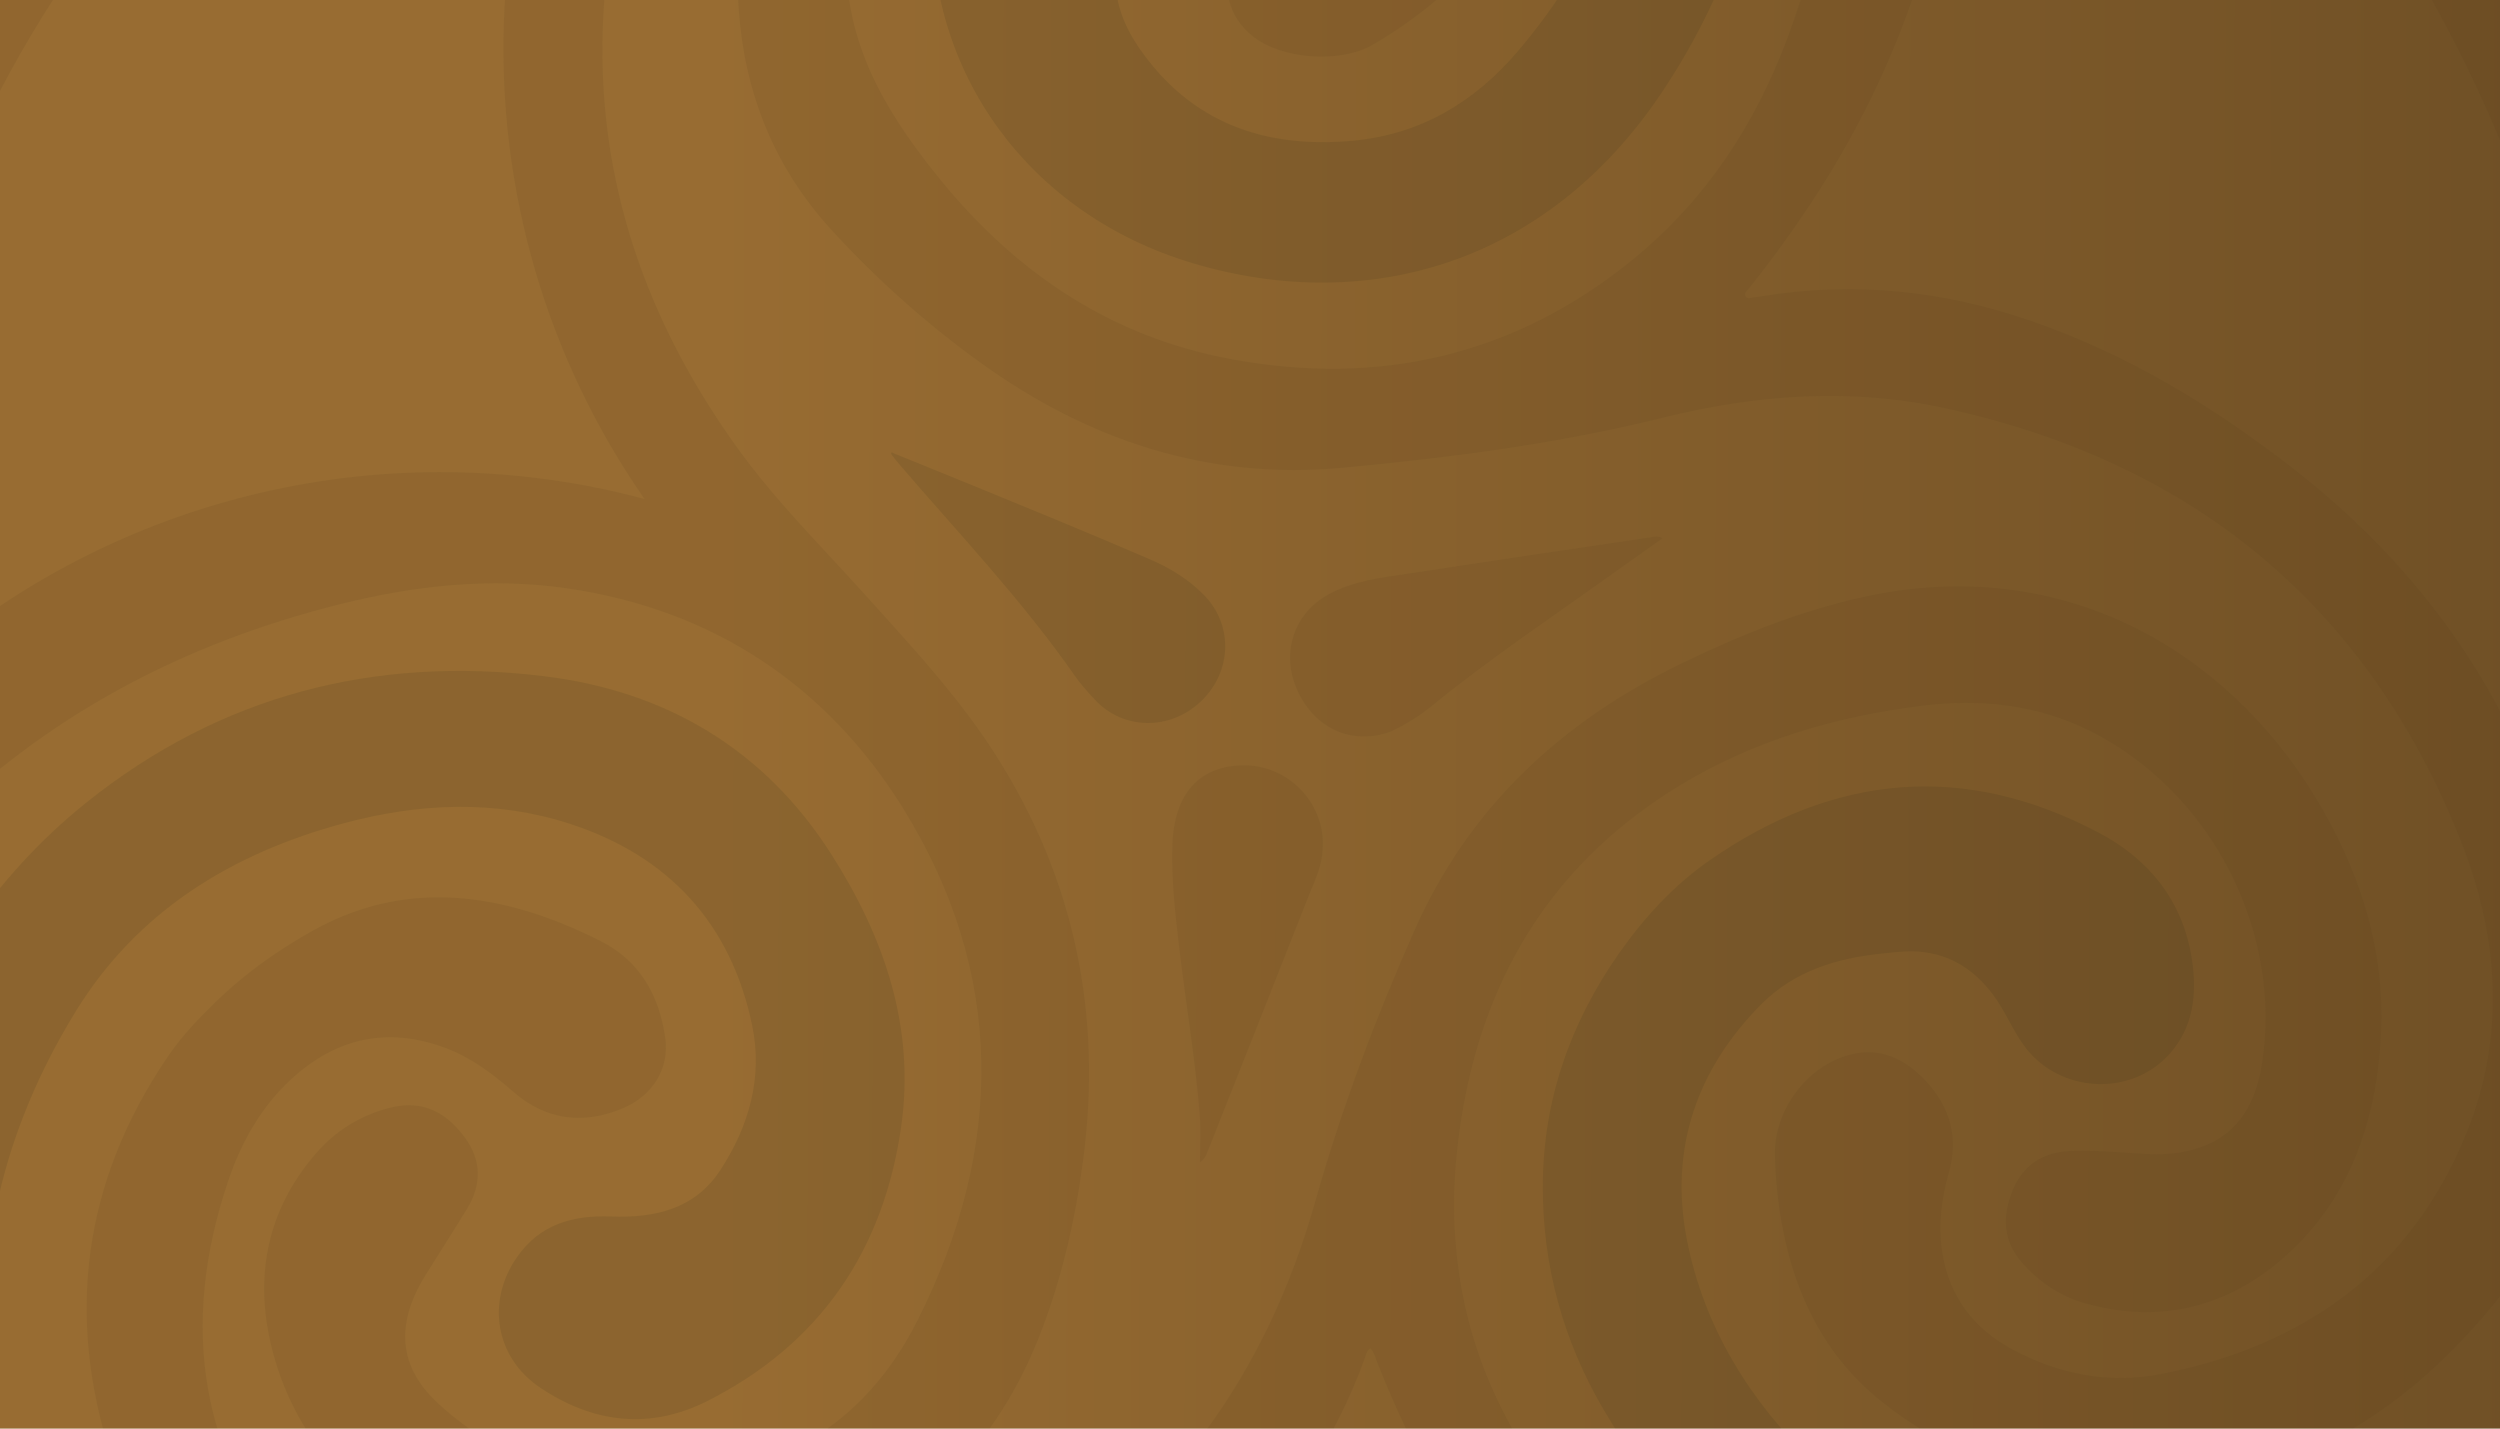 <svg width="350" height="200" viewBox="0 0 350 200" fill="none" xmlns="http://www.w3.org/2000/svg">
<g clip-path="url(#clip0_10238_38564)">
<rect width="350" height="200" fill="url(#paint0_linear_10238_38564)"/>
<g opacity="0.1">
<path fill-rule="evenodd" clip-rule="evenodd" d="M7.3 -64.025C-8.182 -48.137 -21.102 -30.375 -31.668 -10.74C-32.019 -10.065 -32.367 -9.405 -32.711 -8.753C-33.403 -7.442 -34.078 -6.163 -34.718 -4.867C-52.848 31.827 -61.007 70.609 -59.067 111.504C-58.059 132.758 -54.232 153.499 -47.5 173.673C-33.258 216.346 -8.946 252.29 25.848 280.766C83.025 327.562 148.409 343.901 220.814 330.395C272.554 320.743 316.289 295.736 351.032 256.145C397.122 203.623 415.871 142.111 408.53 72.732C405.582 44.864 397.431 18.394 384.575 -6.526C360.921 -52.374 326.141 -87.176 279.979 -110.267C245.636 -127.445 209.076 -135.212 170.679 -134.416C145.724 -133.898 121.455 -129.599 97.882 -121.427C63.193 -109.401 32.944 -90.341 7.3 -64.025ZM215.996 165.882C216.063 153.973 219.828 143.214 226.714 133.394C230.301 128.312 234.412 123.868 239.427 120.391C256.802 108.345 275.009 106.605 293.879 116.604C300.951 120.351 305.638 126.221 306.873 134.339C307.594 139.084 307.114 143.746 303.76 147.523C298.4 153.559 288.503 153.072 283.583 146.68C282.677 145.502 281.969 144.207 281.26 142.912C280.584 141.676 279.908 140.44 279.06 139.306C276.509 135.892 273.267 133.695 268.952 133.254C267.328 133.089 265.716 133.26 264.109 133.431C263.896 133.454 263.684 133.477 263.472 133.498C257.141 134.149 251.221 135.937 246.609 140.568C237.507 149.709 233.709 160.871 236.142 173.45C238.531 185.801 245.031 196.271 254.108 204.944C267.758 217.986 284.15 223.621 302.96 222.134C321.996 220.629 338.685 213.59 352.694 200.549C363.459 190.526 371.695 178.589 378.386 165.552C385.635 151.425 389.741 136.333 392.208 120.717C395.152 102.088 395.977 83.403 393.93 64.633C391.399 41.418 384.697 19.454 373.947 -1.273C363.718 -20.994 350.626 -38.644 335.041 -54.422C324.267 -65.33 312.072 -74.499 299.152 -82.723C271.848 -100.102 242.696 -112.863 210.567 -118.181C204.05 -119.26 197.512 -120.199 190.898 -120.439C190.801 -120.442 190.696 -120.451 190.587 -120.461C190.061 -120.506 189.445 -120.56 189.246 -120.026C188.981 -119.317 189.673 -118.889 190.2 -118.563C190.229 -118.545 190.257 -118.528 190.284 -118.511C190.746 -118.223 191.206 -117.933 191.667 -117.643C193.603 -116.424 195.541 -115.204 197.556 -114.13C209.798 -107.603 220.027 -98.719 228.629 -87.886C254.361 -55.48 252.62 -16.706 232.504 13.159C216.653 36.693 191.697 44.232 166.956 36.841C144.011 29.986 129.601 10.07 130.525 -13.008C130.893 -22.181 135.233 -28.916 143.418 -33.096C151.82 -37.388 160.872 -32.84 162.569 -23.517C163.343 -19.266 161.732 -15.654 159.408 -12.29C155.031 -5.952 155.156 0.402 159.434 6.647C166.679 17.224 177.126 20.842 189.419 19.698C198.808 18.824 206.398 14.364 212.513 7.163C223.813 -6.144 230.041 -21.203 228.49 -38.882C226.649 -59.877 217.53 -77.042 200.388 -89.48C182.877 -102.186 162.907 -108.005 141.475 -108.937C123.675 -109.711 106.563 -106.164 90.072 -99.621C57.809 -86.82 30.096 -67.321 6.197 -42.27C-13.723 -21.389 -28.026 2.773 -36.652 30.357C-46.205 60.909 -49.373 92.001 -45.276 123.781C-42.078 148.593 -34.779 172.217 -24.458 194.95C-24.115 195.705 -23.681 196.423 -23.236 197.124C-23.185 197.204 -23.137 197.295 -23.088 197.389C-22.894 197.759 -22.681 198.163 -22.206 198.04C-21.783 197.931 -21.699 197.48 -21.621 197.062C-21.602 196.96 -21.583 196.86 -21.56 196.767C-21.206 195.347 -21.279 193.896 -21.352 192.457C-22.061 178.548 -20.426 164.998 -15.48 151.891C-9.621 136.364 -0.933 122.791 12.098 112.352C30.854 97.325 52.441 91.79 76.099 94.658C93.205 96.732 106.984 104.871 116.362 119.559C123.771 131.165 128.165 143.77 126.16 157.774C123.682 175.088 114.809 188.148 99.07 196.124C90.967 200.229 82.996 199.248 75.564 194.229C69.338 190.023 68.072 182.229 72.339 176.051C75.576 171.365 80.209 170.108 85.568 170.307C91.672 170.533 97.287 169.291 100.877 163.768C104.858 157.646 106.806 150.856 105.316 143.617C102.363 129.266 93.551 119.795 79.744 115.321C69.343 111.951 58.678 112.428 48.185 115.243C32.452 119.464 19.197 127.58 10.551 141.678C-1.149 160.758 -5.015 181.422 0.159 203.405C4.278 220.902 12.79 236.279 23.788 250.337C35.719 265.587 50.368 277.825 66.471 288.417C89.663 303.671 114.744 314.28 142.146 319.176C160.46 322.449 178.894 322.867 197.396 321.397C217.109 319.829 236.275 315.701 254.68 308.433C298.389 291.172 332.46 261.964 359.145 223.688C359.207 223.598 359.283 223.505 359.362 223.41C359.714 222.982 360.111 222.5 359.526 221.965C359.002 221.485 358.489 221.829 358.021 222.145C357.921 222.212 357.824 222.277 357.729 222.333C356.265 223.196 354.807 224.069 353.35 224.942C351.283 226.18 349.217 227.418 347.133 228.626C329.761 238.697 311.101 243.43 291.066 241.061C261.701 237.589 239.477 222.817 224.509 197.35C218.839 187.703 215.933 177.127 215.996 165.882Z" fill="#1D2211"/>
<path d="M194.685 102.43C189.25 104.386 184.02 102.012 181.6 96.597C179.3 91.449 181.106 85.937 185.899 83.26C189.44 81.282 193.38 80.885 197.26 80.29C208.496 78.566 219.743 76.908 230.988 75.242C231.503 75.166 232.052 74.922 232.751 75.352C230.204 77.16 227.729 78.902 225.27 80.665C216.973 86.608 208.479 92.279 200.56 98.741C198.798 100.18 196.872 101.403 194.685 102.43Z" fill="#4D3719"/>
<path d="M185.16 119.067C185.02 121.49 183.98 123.488 183.172 125.542C178.465 137.521 173.716 149.484 168.976 161.45C168.797 161.902 168.562 162.333 167.993 162.736C167.993 160.564 168.135 158.381 167.968 156.223C167.341 148.144 165.959 140.155 165.02 132.112C164.486 127.539 163.988 122.969 164.131 118.345C164.357 111.076 167.948 107.111 174.284 107.144C180.553 107.176 185.754 112.722 185.16 119.067Z" fill="#4D3719"/>
<path d="M124.875 63.363C132.536 66.47 140.079 69.548 147.608 72.661C152.065 74.504 156.509 76.379 160.94 78.284C163.813 79.52 166.464 81.129 168.65 83.403C172.68 87.597 172.451 94.071 168.152 98.17C163.797 102.322 157.23 102.23 153.257 97.93C152.28 96.873 151.301 95.796 150.481 94.618C143.14 84.076 134.306 74.775 125.958 65.07C125.597 64.65 125.254 64.215 124.847 63.69C124.778 63.512 124.765 63.431 124.875 63.363Z" fill="#1D2211"/>
<path d="M124.844 63.54C124.71 63.456 124.711 63.354 124.951 63.356C124.998 63.378 124.895 63.486 124.844 63.54Z" fill="#1D2211"/>
<path fill-rule="evenodd" clip-rule="evenodd" d="M172.417 50.286C155.757 47.22 142.483 38.4 131.768 25.309C128.852 21.723 126.191 18.093 123.963 14.178C117.526 2.871 116.691 -8.822 121.804 -20.843C124.28 -26.665 127.659 -31.924 132.02 -36.529C137.399 -42.209 143.784 -46.113 151.585 -47.434C155.891 -48.162 159.598 -46.933 162.635 -43.774C164.229 -42.117 165.401 -40.17 166.445 -38.139C166.907 -37.242 167.348 -36.334 167.79 -35.426C168.781 -33.388 169.773 -31.35 170.987 -29.431C174.374 -24.074 181.715 -23.398 186.007 -28.08C188.804 -31.131 189.281 -34.923 189.013 -38.832C188.514 -46.094 184.976 -51.866 179.492 -56.327C167.564 -66.029 154.181 -67.251 140.356 -61.459C128.098 -56.325 118.63 -47.572 111.787 -36.139C104.858 -24.562 102.432 -11.977 103.424 1.425C104.292 13.161 108.447 23.466 116.352 32.13C122.647 39.029 129.604 45.236 137.196 50.72C152.431 61.724 169.232 67.274 188.154 65.474C203.139 64.047 218.073 62.131 232.692 58.5C245.901 55.219 259.136 54.255 272.434 57.176C306.991 64.765 331.426 84.696 344.522 117.751C349.836 131.163 350.817 145.098 345.259 158.735C337.431 177.943 322.41 188.495 302.471 192.375C295.244 193.781 288.185 192.391 281.669 188.875C276.263 185.957 272.875 181.439 271.921 175.329C271.333 171.559 271.801 167.81 272.854 164.128C274.244 159.269 273.009 154.982 269.632 151.353C266.788 148.296 263.296 146.538 259.027 147.643C252.971 149.209 248.352 155.436 248.493 161.685C248.566 164.958 248.88 168.225 249.472 171.45C251.277 181.269 255.437 189.813 263.35 196.162C271.992 203.096 281.952 206.879 292.961 207.839C311.556 209.46 327.669 203.803 341.256 191.037C350.176 182.655 356.924 172.639 362.645 161.902C373.732 141.095 378.6 118.697 379.336 95.305C379.83 79.615 378.77 64.013 375.776 48.581C368.639 11.794 351.572 -19.796 325.816 -46.849C314.813 -58.407 302.783 -68.658 288.981 -76.782C275.653 -84.626 261.556 -90.862 247.456 -97.099C246.379 -97.575 245.302 -98.052 244.226 -98.529C244.167 -98.555 244.107 -98.583 244.046 -98.611C243.552 -98.842 243.002 -99.099 242.542 -98.561C242.13 -98.079 242.378 -97.589 242.611 -97.128C242.657 -97.037 242.702 -96.948 242.742 -96.859C243.381 -95.438 244.032 -94.022 244.684 -92.606C245.912 -89.937 247.141 -87.268 248.283 -84.563C254.103 -70.78 257.563 -56.44 258.097 -41.454C258.67 -25.372 255.868 -9.843 250.282 5.212C245.77 17.372 238.856 27.91 228.792 36.172C212.259 49.746 193.289 54.127 172.417 50.286ZM272.409 -64.622C273.993 -55.234 274.661 -45.785 274.407 -36.106C274.372 -35.519 274.341 -34.945 274.31 -34.379C274.226 -32.864 274.147 -31.412 274.023 -29.964C272.197 -8.662 265.212 10.825 253.417 28.624C250.748 32.653 247.915 36.559 244.886 40.325C244.836 40.388 244.779 40.451 244.72 40.515C244.467 40.794 244.19 41.099 244.377 41.468C244.565 41.838 244.913 41.758 245.25 41.68C245.366 41.653 245.48 41.627 245.586 41.619C245.973 41.59 246.358 41.529 246.741 41.465C259.566 39.359 272.092 40.692 284.318 44.912C297.956 49.62 310.11 57.03 321.402 65.882C339.125 79.778 351.593 97.317 357.862 119.091C357.928 119.321 357.972 119.595 358.018 119.877C358.158 120.754 358.311 121.707 359.183 121.647C360.29 121.572 360.415 120.314 360.519 119.275C360.537 119.093 360.555 118.917 360.577 118.756C360.872 116.589 361.082 114.411 361.291 112.232C361.379 111.317 361.467 110.402 361.561 109.487C362.666 98.781 363.762 88.1 363.152 77.279C362.096 58.54 358.215 40.463 351.365 23.013C343.796 3.735 333.119 -13.729 320.314 -29.942C313.273 -38.856 305.658 -47.205 296.536 -54.062C289.765 -59.152 282.623 -63.611 274.602 -66.493C272.327 -67.31 272.007 -67.008 272.409 -64.622Z" fill="#4D3719"/>
<path fill-rule="evenodd" clip-rule="evenodd" d="M43.95 130.205C38.53 133.202 33.554 136.81 29.123 141.332C26.939 143.485 24.993 145.698 23.345 148.139C11.65 165.455 9.169 184.216 15.571 203.914C22.835 226.266 35.939 244.944 53.24 260.733C66.818 273.125 82.409 282.444 98.889 290.365C120.822 300.908 143.844 307.573 168.176 309.268C195.255 311.153 221.542 307.248 247.004 297.873C271.559 288.833 293.35 275.1 313.439 258.509C313.481 258.474 313.525 258.441 313.569 258.407C313.827 258.21 314.104 257.999 314.062 257.521C311.86 256.81 309.563 256.657 307.272 256.504C306.924 256.48 306.577 256.457 306.231 256.432C295.439 255.65 284.895 253.639 274.641 250.161C255.469 243.658 239.221 232.653 225.277 218.098C218.781 211.317 213.251 203.868 209.306 195.293C203.363 182.374 202.379 168.905 204.832 155.074C208.288 135.595 218.113 120.335 235.135 109.983C245.554 103.648 257.006 100.32 269.035 98.815C277.199 97.794 285.098 98.614 292.561 102.321C309.46 110.714 319.585 130.256 316.682 148.873C315.551 156.129 311.915 160.16 305.401 161.311C303.871 161.582 302.314 161.638 300.755 161.567C299.637 161.516 298.52 161.439 297.403 161.363C294.865 161.19 292.326 161.016 289.778 161.139C285.992 161.321 283.234 163.074 281.769 166.635C280.23 170.378 280.423 173.893 283.279 177.013C285.698 179.657 288.595 181.557 292.054 182.509C302.63 185.42 312.118 182.914 320.073 175.752C329.106 167.62 332.725 156.743 333.334 144.907C333.955 132.837 330.323 121.757 324.107 111.539C311.675 91.103 288.794 77.457 260.988 83.547C251.979 85.52 243.504 88.955 235.252 92.964C218.498 101.102 205.574 113.149 197.975 130.368C192.55 142.661 187.792 155.217 184.141 168.172C177.316 192.386 163.703 211.464 141.934 224.578C119.169 238.291 95.118 243.071 69.125 236.094C58.66 233.285 49.168 228.685 41.988 220.416C27.866 204.154 25.151 185.607 31.903 165.466C33.736 159.999 36.509 154.984 40.842 151.024C47.1 145.303 54.245 143.724 62.27 146.68C65.921 148.025 68.959 150.321 71.872 152.859C76.474 156.868 81.718 157.49 87.249 155.136C91.403 153.369 93.748 149.574 93.135 145.288C92.296 139.409 89.643 134.561 84.088 131.747C81.51 130.441 78.867 129.287 76.14 128.329C65.149 124.468 54.37 124.444 43.95 130.205ZM183.266 205.862C175.65 217.502 165.305 226.162 153.371 233.27C146.892 237.078 140.311 240.411 133.469 243.215C115.366 250.634 96.675 253.481 77.227 250.404C73.771 249.858 70.357 249.116 66.968 248.251C66.847 248.22 66.721 248.178 66.592 248.134C66.063 247.956 65.493 247.765 65.126 248.315C64.695 248.959 65.158 249.416 65.586 249.84C65.687 249.94 65.787 250.038 65.872 250.136C66.341 250.678 66.88 251.167 67.429 251.63C98.55 277.851 134.631 291.19 175.121 292.962C189.131 293.575 203.086 292.721 216.955 290.638C230.368 288.624 243.364 285.18 255.502 278.963C261.042 276.125 266.422 273.01 271.086 268.815C272.379 267.652 272.356 267.628 270.699 266.957C269.931 266.647 269.161 266.34 268.392 266.033C266.429 265.251 264.466 264.468 262.53 263.623C247.208 256.936 233.452 247.905 221.681 235.983C208.896 223.033 199.609 207.823 192.901 190.974C192.827 190.786 192.76 190.592 192.693 190.398C192.495 189.824 192.294 189.242 191.871 188.763C191.387 189.067 191.268 189.494 191.154 189.902C191.12 190.021 191.088 190.138 191.047 190.25C189.028 195.742 186.472 200.962 183.266 205.862Z" fill="#4D3719"/>
<path fill-rule="evenodd" clip-rule="evenodd" d="M182.298 -84.371C171.699 -90.151 160.14 -92.374 148.023 -92.824C144.596 -93.041 141.326 -92.985 138.049 -92.891C117.974 -92.319 98.836 -87.752 80.523 -79.572C64.495 -72.412 50.013 -62.791 36.283 -51.955C23.46 -41.835 11.62 -30.726 2.128 -17.341C-6.707 -4.882 -13.748 8.59 -19.691 22.632C-29.793 46.495 -35.158 71.332 -34.714 97.323C-34.545 107.201 -33.494 117.005 -32.443 126.81C-31.963 131.295 -31.482 135.78 -31.086 140.272C-31.081 140.336 -31.077 140.401 -31.073 140.467C-31.049 140.894 -31.024 141.339 -30.448 141.476C-29.782 141.633 -29.443 141.177 -29.121 140.745L-29.097 140.712C-28.541 139.965 -27.982 139.221 -27.423 138.476C-25.883 136.424 -24.343 134.371 -22.867 132.274C-18.928 126.677 -14.635 121.376 -9.825 116.509C6.222 100.271 25.63 90.076 47.653 84.576C58.091 81.969 68.642 80.819 79.339 82.365C99.732 85.313 115.682 95.901 126.36 113.046C140.775 136.193 140.634 160.628 128.485 184.799C120.848 199.991 107.828 207.209 90.95 207.458C79.799 207.622 69.851 204.214 61.519 196.647C57.956 193.411 55.918 189.485 57.026 184.47C57.498 182.332 58.422 180.375 59.57 178.527C60.357 177.26 61.154 175.999 61.951 174.738C63.112 172.903 64.272 171.067 65.401 169.212C67.494 165.773 67.422 162.355 64.975 159.108C62.387 155.674 59.096 153.964 54.684 155.062C50.442 156.118 46.912 158.338 44.101 161.625C37.563 169.271 35.672 178.206 37.837 187.818C40.222 198.408 46.409 206.787 55.298 212.751C72.324 224.174 90.904 226.604 110.322 220.153C126.897 214.648 138.873 203.761 145.386 187.37C148.593 179.299 150.544 170.858 151.666 162.233C154.301 141.983 150.467 123.144 139.487 105.836C134.74 98.353 128.835 91.817 122.93 85.281C122.323 84.609 121.717 83.938 121.111 83.265C119.538 81.518 117.937 79.793 116.336 78.068C111.85 73.236 107.363 68.403 103.494 63.069C83.008 34.827 79.216 4.105 90.869 -28.517C96.035 -42.978 104.445 -55.498 116.546 -65.169C126.627 -73.225 138.267 -77.034 151.227 -76.53C159.012 -76.228 166.296 -74.018 173.252 -70.607C184.277 -65.201 192.677 -57.265 197.281 -45.675C199.363 -40.435 199.659 -35.07 198.054 -29.682C195.955 -22.639 191.593 -17.621 184.074 -16.608C177.961 -15.784 173.539 -11.081 172.268 -5.895C171.23 -1.659 171.785 2.202 175.412 5.097C179.483 8.346 187.707 8.899 192.197 6.263C195.409 4.376 198.466 2.26 201.29 -0.179C208.463 -6.371 213.49 -13.863 214.725 -23.426C215.896 -32.505 215.308 -41.501 212.378 -50.239C207.15 -65.83 196.428 -76.664 182.298 -84.371ZM101.216 -70.387L76.748 -59.462C14.91 -31.853 -22.899 31.645 -17.705 99.167L-11.561 93.751C16.229 69.252 54.434 60.282 90.223 69.853C62.353 29.729 64.139 -23.935 94.615 -62.117L101.216 -70.387Z" fill="#4D3719"/>
</g>
</g>
<defs>
<linearGradient id="paint0_linear_10238_38564" x1="99.569" y1="76.923" x2="580.321" y2="77.559" gradientUnits="userSpaceOnUse">
<stop stop-color="#986C32"/>
<stop offset="1" stop-color="#4C371A"/>
</linearGradient>
<clipPath id="clip0_10238_38564">
<rect width="350" height="200" fill="white"/>
</clipPath>
</defs>
</svg>
